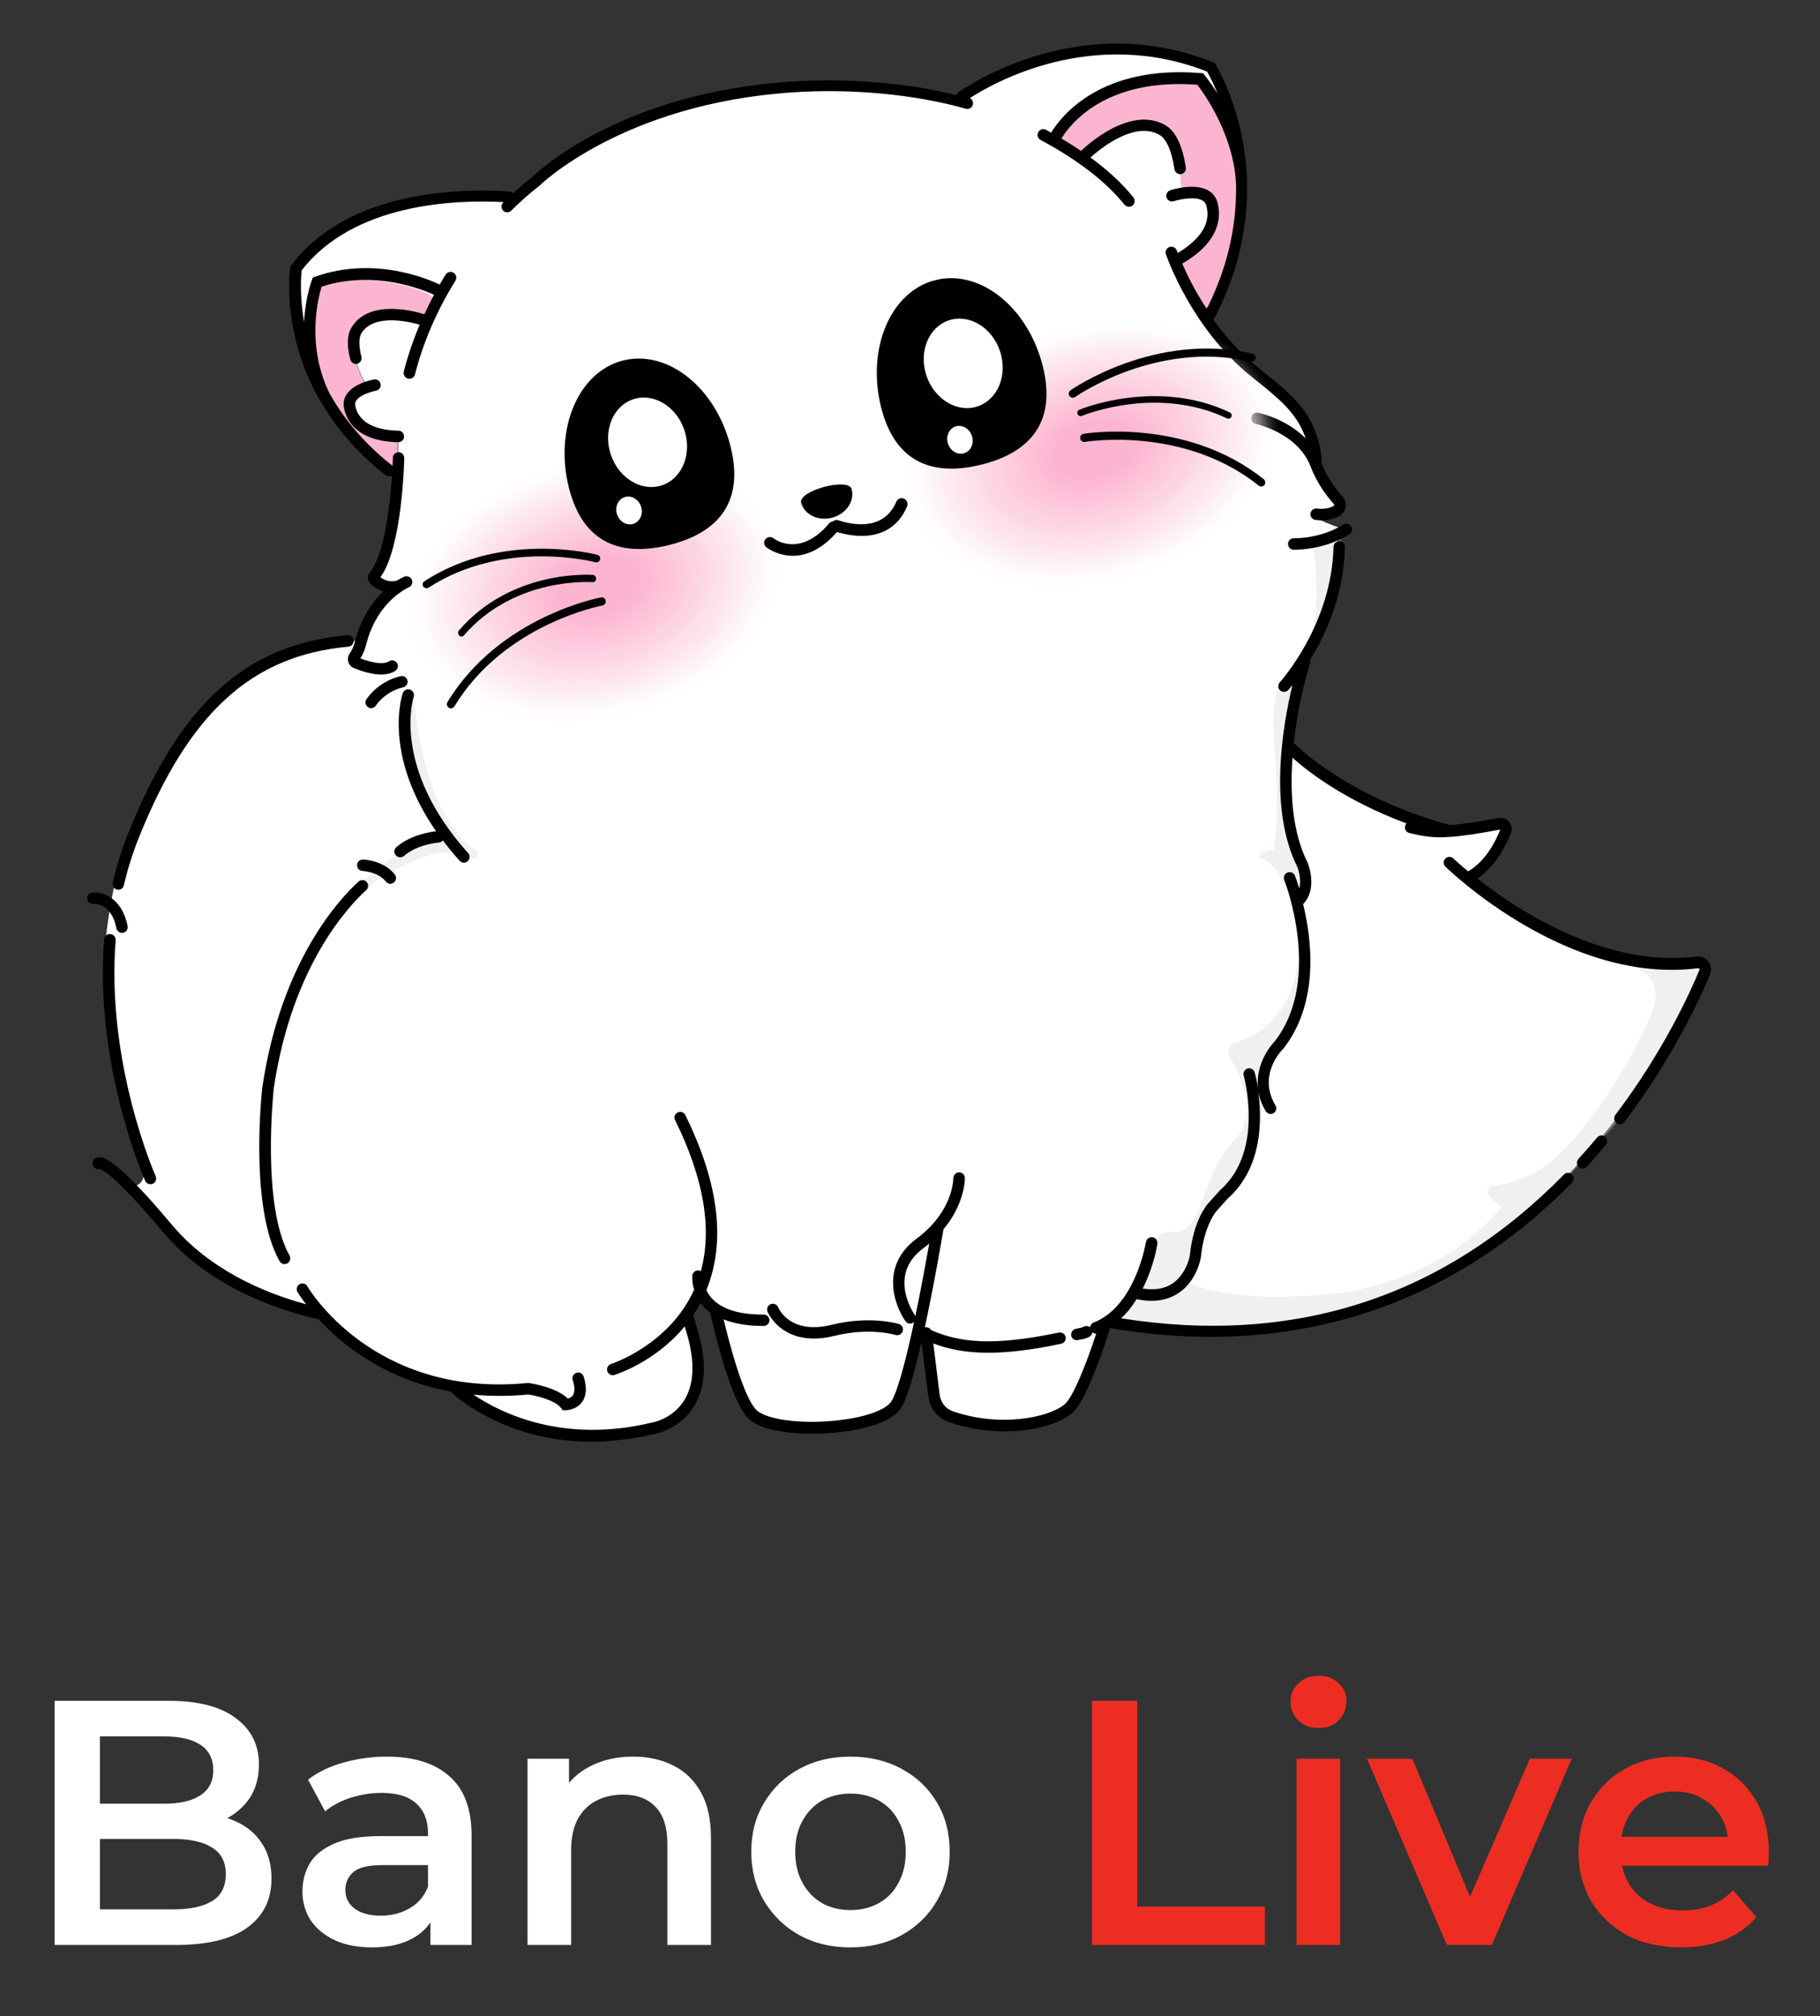 <svg width="167" height="185" viewBox="0 0 167 185" fill="none" xmlns="http://www.w3.org/2000/svg">
<rect x="0" y="0" width="167" height="185" fill="#333333" stroke="none"/>
<g clip-path="url(#clip0_1634_537)">
<path d="M5.008 178.451V156.051H15.504C18.192 156.051 20.24 156.585 21.648 157.651C23.056 158.697 23.76 160.105 23.76 161.875C23.76 163.07 23.483 164.094 22.928 164.947C22.373 165.779 21.627 166.43 20.688 166.899C19.771 167.347 18.768 167.571 17.68 167.571L18.256 166.419C19.515 166.419 20.645 166.654 21.648 167.123C22.651 167.571 23.44 168.233 24.016 169.107C24.613 169.982 24.912 171.07 24.912 172.371C24.912 174.291 24.176 175.785 22.704 176.851C21.232 177.918 19.045 178.451 16.144 178.451H5.008ZM9.168 175.187H15.888C17.445 175.187 18.64 174.931 19.472 174.419C20.304 173.907 20.72 173.086 20.72 171.955C20.72 170.846 20.304 170.035 19.472 169.523C18.64 168.99 17.445 168.723 15.888 168.723H8.848V165.491H15.056C16.507 165.491 17.616 165.235 18.384 164.723C19.173 164.211 19.568 163.443 19.568 162.419C19.568 161.374 19.173 160.595 18.384 160.083C17.616 159.571 16.507 159.315 15.056 159.315H9.168V175.187ZM39.496 178.451V174.995L39.272 174.259V168.211C39.272 167.038 38.92 166.131 38.216 165.491C37.512 164.83 36.445 164.499 35.016 164.499C34.056 164.499 33.106 164.649 32.168 164.947C31.25 165.246 30.472 165.662 29.832 166.195L28.264 163.283C29.181 162.579 30.269 162.057 31.528 161.715C32.808 161.353 34.13 161.171 35.496 161.171C37.97 161.171 39.88 161.769 41.224 162.963C42.589 164.137 43.272 165.961 43.272 168.435V178.451H39.496ZM34.12 178.675C32.84 178.675 31.72 178.462 30.76 178.035C29.8 177.587 29.053 176.979 28.52 176.211C28.008 175.422 27.752 174.537 27.752 173.555C27.752 172.595 27.976 171.731 28.424 170.963C28.893 170.195 29.65 169.587 30.696 169.139C31.741 168.691 33.128 168.467 34.856 168.467H39.816V171.123H35.144C33.778 171.123 32.861 171.347 32.392 171.795C31.922 172.222 31.688 172.755 31.688 173.395C31.688 174.121 31.976 174.697 32.552 175.123C33.128 175.55 33.928 175.763 34.952 175.763C35.933 175.763 36.808 175.539 37.576 175.091C38.365 174.643 38.93 173.982 39.272 173.107L39.944 175.507C39.56 176.51 38.866 177.289 37.864 177.843C36.882 178.398 35.634 178.675 34.12 178.675ZM58.101 161.171C59.467 161.171 60.683 161.438 61.749 161.971C62.837 162.505 63.691 163.326 64.309 164.435C64.928 165.523 65.237 166.931 65.237 168.659V178.451H61.237V169.171C61.237 167.657 60.875 166.526 60.149 165.779C59.445 165.033 58.453 164.659 57.173 164.659C56.235 164.659 55.403 164.851 54.677 165.235C53.952 165.619 53.387 166.195 52.981 166.963C52.597 167.71 52.405 168.659 52.405 169.811V178.451H48.405V161.363H52.213V165.971L51.541 164.563C52.139 163.475 53.003 162.643 54.133 162.067C55.285 161.47 56.608 161.171 58.101 161.171ZM78.023 178.675C76.273 178.675 74.716 178.302 73.351 177.555C71.985 176.787 70.908 175.742 70.119 174.419C69.329 173.097 68.935 171.593 68.935 169.907C68.935 168.201 69.329 166.697 70.119 165.395C70.908 164.073 71.985 163.038 73.351 162.291C74.716 161.545 76.273 161.171 78.023 161.171C79.793 161.171 81.361 161.545 82.727 162.291C84.113 163.038 85.191 164.062 85.959 165.363C86.748 166.665 87.143 168.179 87.143 169.907C87.143 171.593 86.748 173.097 85.959 174.419C85.191 175.742 84.113 176.787 82.727 177.555C81.361 178.302 79.793 178.675 78.023 178.675ZM78.023 175.251C79.004 175.251 79.879 175.038 80.647 174.611C81.415 174.185 82.012 173.566 82.439 172.755C82.887 171.945 83.111 170.995 83.111 169.907C83.111 168.798 82.887 167.849 82.439 167.059C82.012 166.249 81.415 165.63 80.647 165.203C79.879 164.777 79.015 164.563 78.055 164.563C77.073 164.563 76.199 164.777 75.431 165.203C74.684 165.63 74.087 166.249 73.639 167.059C73.191 167.849 72.967 168.798 72.967 169.907C72.967 170.995 73.191 171.945 73.639 172.755C74.087 173.566 74.684 174.185 75.431 174.611C76.199 175.038 77.063 175.251 78.023 175.251Z" fill="white"/>
<path d="M100.196 178.451V156.051H104.356V174.931H116.068V178.451H100.196ZM118.968 178.451V161.363H122.968V178.451H118.968ZM120.984 158.547C120.237 158.547 119.618 158.313 119.128 157.843C118.658 157.374 118.424 156.809 118.424 156.147C118.424 155.465 118.658 154.899 119.128 154.451C119.618 153.982 120.237 153.747 120.984 153.747C121.73 153.747 122.338 153.971 122.808 154.419C123.298 154.846 123.544 155.39 123.544 156.051C123.544 156.755 123.309 157.353 122.84 157.843C122.37 158.313 121.752 158.547 120.984 158.547ZM132.762 178.451L125.434 161.363H129.594L135.898 176.435H133.85L140.378 161.363H144.218L136.89 178.451H132.762ZM154.281 178.675C152.382 178.675 150.718 178.302 149.289 177.555C147.881 176.787 146.782 175.742 145.993 174.419C145.225 173.097 144.841 171.593 144.841 169.907C144.841 168.201 145.214 166.697 145.961 165.395C146.729 164.073 147.774 163.038 149.097 162.291C150.441 161.545 151.966 161.171 153.673 161.171C155.337 161.171 156.82 161.534 158.121 162.259C159.422 162.985 160.446 164.009 161.193 165.331C161.94 166.654 162.313 168.211 162.313 170.003C162.313 170.174 162.302 170.366 162.281 170.579C162.281 170.793 162.27 170.995 162.249 171.187H148.009V168.531H160.137L158.569 169.363C158.59 168.382 158.388 167.518 157.961 166.771C157.534 166.025 156.948 165.438 156.201 165.011C155.476 164.585 154.633 164.371 153.673 164.371C152.692 164.371 151.828 164.585 151.081 165.011C150.356 165.438 149.78 166.035 149.353 166.803C148.948 167.55 148.745 168.435 148.745 169.459V170.099C148.745 171.123 148.98 172.03 149.449 172.819C149.918 173.609 150.58 174.217 151.433 174.643C152.286 175.07 153.268 175.283 154.377 175.283C155.337 175.283 156.201 175.134 156.969 174.835C157.737 174.537 158.42 174.067 159.017 173.427L161.161 175.891C160.393 176.787 159.422 177.481 158.249 177.971C157.097 178.441 155.774 178.675 154.281 178.675Z" fill="#ED2D21"/>
<path d="M40.245 27.346L39.736 28.321C39.53 28.651 39.338 29.008 39.16 29.365C38.459 29.132 34.202 27.854 32.773 30.107C32.773 30.107 31.675 31.796 33.419 35.037C33.419 35.037 33.432 35.628 32.416 36.205C31.4 36.782 32.032 39.968 36.509 40.036L36.468 43.319V43.497C34.49 43.058 29.834 36.52 29.834 36.52C27.472 31.878 28.64 27.305 28.983 26.179C29.038 26 29.079 25.904 29.079 25.904C33.941 24.558 39.778 27.03 39.778 27.03L40.245 27.346Z" fill="#FCB5D1"/>
<path d="M113.884 18.227C113.884 18.254 113.884 18.282 113.884 18.309C113.884 18.323 113.884 18.337 113.884 18.351C113.843 18.694 113.555 21.221 112.827 23.995C112.662 24.613 112.483 25.245 112.264 25.863C112.264 25.877 112.264 25.877 112.264 25.877C111.934 26.866 111.536 27.813 111.082 28.678C111.082 28.678 109.434 26.948 108.363 25.135C108.02 24.462 107.786 23.954 107.786 23.954C111.371 21.976 111.261 20.136 111.179 18.694C111.096 17.252 108.432 17.444 108.432 17.444C108.432 17.444 108.501 13.53 106.262 11.731C104.023 9.932 99.189 14.464 99.189 14.464L98.708 14.162C97.981 13.64 97.294 13.2 96.676 12.884C96.731 12.72 98.42 7.762 106.619 7.226C106.633 7.226 106.633 7.226 106.646 7.226C107.69 7.157 108.844 7.157 110.121 7.267C110.217 7.391 111.646 9.135 112.731 11.745C112.731 11.758 112.744 11.786 112.744 11.799C113.197 12.884 113.568 14.107 113.774 15.425V15.439V15.453C113.898 16.345 113.953 17.265 113.884 18.227Z" fill="#FCB5D1"/>
<path d="M145.012 86.786C137.115 84.108 134.78 80.509 134.78 80.509C134.78 80.509 138.021 77.831 137.952 75.565C137.952 75.565 133.228 76.403 131.539 76.018C130.907 75.867 129.245 75.222 127.281 74.288C124.04 72.75 119.934 70.456 118.066 68.382L119.261 60.691C119.261 60.691 122.914 54.868 122.667 50.157C122.667 50.157 122.639 49.512 122.955 48.976C123.038 48.825 123.161 48.674 123.326 48.564C123.326 48.564 119.934 47.479 120.909 47.177C121.898 46.875 122.818 46.943 123.038 46.229L121.28 44.114L120.511 41.793C120.511 41.793 119.879 39.225 119.302 38.346C118.725 37.481 114.646 34.047 113.026 32.427C111.405 30.806 110.883 29.625 110.883 29.625L110.403 28.869C109.908 28.361 107.779 23.966 107.779 23.966C111.378 21.989 111.254 20.148 111.172 18.706C111.089 17.264 108.425 17.456 108.425 17.456C108.425 17.456 108.494 13.542 106.255 11.743C104.016 9.944 99.182 14.476 99.182 14.476L96.669 12.897C100.198 5.961 110.114 7.266 110.114 7.266C110.114 7.266 112.655 9.765 113.781 15.424C114.77 20.423 111.639 27.372 111.089 28.691C111.79 27.084 113.548 23.788 113.946 17.676C114.358 11.194 111.034 6.071 111.034 6.071C111.034 6.071 100.267 1.264 88.058 8.845L87.261 9.051C87.261 9.051 65.823 4.478 51.705 14.517L47.035 18.294C47.035 18.294 33.398 16.385 26.874 24.681C26.874 24.681 26.64 29.899 28.728 34.267C28.728 34.267 27.451 26.713 29.387 25.93C31.337 25.148 38.108 25.807 39.811 27.359L40.278 27.372L39.303 29.433C39.303 29.433 34.386 27.688 32.821 30.147C32.821 30.147 31.722 31.836 33.466 35.063C33.466 35.063 33.48 35.654 32.464 36.231C31.447 36.808 32.079 39.994 36.556 40.063L36.515 43.51L36.501 44.183C36.501 44.183 36.076 51.132 34.125 52.835C34.125 52.835 34.785 53.701 35.815 53.865C35.815 53.865 34.194 55.774 33.219 57.972L32.917 58.81C32.917 58.81 16.532 58.233 10.655 80.551C10.655 80.551 9.089 86.8 9.762 90.81C9.762 90.81 9.954 99.627 13.044 106.714C13.044 106.714 13.854 109.049 11.684 108.843C11.684 108.843 18.139 116.918 23.125 118.608C28.11 120.297 29.154 120.613 29.154 120.613C29.154 120.613 34.469 126.697 43.203 127.287C43.203 127.287 42.366 127.603 43.396 128.263C44.426 128.908 52.886 135.198 61.895 130.213C61.895 130.213 65.686 127.439 63.131 120.984C63.131 120.984 62.953 120.832 63.735 119.487C64.147 118.772 64.065 117.729 64.257 118.525L65.48 120.173L66.07 123.167L68.185 129.196C68.185 129.196 74.228 133.77 82.029 128.894L84.02 122.165L84.817 122.481C84.817 122.481 85.49 128.881 85.847 129.265C86.204 129.65 91.519 132.177 96.696 129.979C96.696 129.979 98.289 129.457 99.045 127.315C99.8 125.186 101.215 121.409 101.215 121.409C101.215 121.409 114.523 123.511 124.095 120.132C129.616 118.182 138.09 116.122 149.42 101.22C149.42 101.22 155.957 91.757 156.548 88.393C156.562 88.324 152.922 89.45 145.012 86.786Z" fill="white"/>
<g opacity="0.6">
<path opacity="0.6" d="M116.857 77.956C117.997 71.639 115.648 64.085 117.804 62.588C122.076 59.608 120.51 50.2 120.51 50.2C121.128 50.145 122.048 49.019 123.325 48.565C123.009 49.101 122.872 51.147 122.872 51.147C123.119 55.858 119.645 60.844 119.645 60.844L118.107 68.919C117.791 70.718 118.326 75.759 118.326 75.759C118.326 75.759 119.178 77.915 119.7 79.728C120.222 81.541 118.985 82.763 118.985 82.763C118.985 82.763 119.384 84.974 119.796 87.886C120.208 90.797 117.969 95.179 117.969 95.179C114.412 98.283 116.143 101.359 116.143 101.359C115.264 102.004 115.071 104.12 115.071 104.12C115.113 106.317 113.533 108.542 111.926 109.97C110.319 111.399 111.047 113.596 109.207 116.59C107.847 118.801 107.243 118.801 107.243 118.801L104.181 118.829C102.629 121.589 100.527 121.603 100.527 121.603C103.041 120.82 105.018 117.03 105.513 114.571C105.677 113.692 106.556 112.964 107.449 113.047C110.635 113.308 109.921 108.102 113.204 104.696C115.58 102.238 113.89 98.763 112.847 97.019C112.531 96.483 112.805 95.783 113.41 95.618C114.11 95.426 115.154 95.083 116.294 94.052C121.444 89.41 118.683 79.728 115.744 78.766C115.593 78.712 115.552 78.533 115.662 78.423C115.854 78.203 116.225 77.956 116.829 78.025L116.857 77.956Z" fill="#DBD2D2"/>
<path opacity="0.6" d="M41.995 78.383C40.319 77.545 35.458 79.674 31.434 83.19C31.434 83.19 32.052 81.185 37.586 77.655C38.342 77.175 39.921 77.037 40.828 76.488C40.828 76.488 37.147 73.659 37.119 64.69C37.119 64.69 36.556 62.74 37.916 63.303C37.916 63.303 38.479 74.84 43.794 78.122C43.808 78.136 44.206 79.482 41.995 78.383Z" fill="#DBD2D2"/>
<path opacity="0.6" d="M148.54 88.269C148.54 88.269 153.031 88.874 151.644 92.678C150.257 96.483 144.393 106.714 139.641 108.115C139.641 108.115 138.13 108.719 137.018 108.774C136.592 108.802 136.345 109.283 136.592 109.64C136.839 109.997 137.224 110.395 137.842 110.642C137.842 110.642 132.678 117.935 121.155 118.814C111.322 119.556 108.699 117.441 108.699 117.441C108.699 117.441 106.859 119.212 103.92 118.814C103.92 118.814 103.041 120.902 101.406 121.382C101.406 121.382 119.027 126.107 136.647 114.447L143.761 108.129L149.172 102.1C149.172 102.1 156.739 90.92 156.492 88.434C156.465 88.434 151.823 89.135 148.54 88.269Z" fill="#DBD2D2"/>
</g>
<path d="M34.481 64.743C35.442 63.37 36.939 63.068 36.967 63.068C37.255 63.013 37.447 62.738 37.392 62.464C37.337 62.175 37.077 61.983 36.788 62.038C36.706 62.051 34.852 62.395 33.629 64.153C33.465 64.386 33.52 64.716 33.767 64.881C33.863 64.949 33.959 64.977 34.069 64.977C34.22 64.977 34.385 64.894 34.481 64.743Z" fill="black"/>
<path d="M118.737 49.389C118.449 49.375 118.202 49.595 118.188 49.884C118.174 50.172 118.394 50.419 118.683 50.433C118.696 50.433 118.751 50.433 118.847 50.433C119.465 50.433 121.676 50.337 123.805 49.032C124.052 48.881 124.135 48.551 123.984 48.304C123.833 48.057 123.503 47.975 123.256 48.126C121.1 49.472 118.765 49.375 118.737 49.389Z" fill="black"/>
<path d="M33.603 81.665C33.823 81.473 33.836 81.144 33.644 80.924C33.452 80.704 33.122 80.69 32.903 80.883C31.268 82.366 25.802 88.079 24.072 99.753C24.017 100.206 22.863 110.754 25.651 115.712C25.747 115.877 25.926 115.987 26.104 115.987C26.187 115.987 26.283 115.959 26.365 115.918C26.613 115.781 26.709 115.451 26.571 115.204C23.948 110.534 25.116 99.987 25.116 99.891C26.777 88.587 32.037 83.094 33.603 81.665Z" fill="black"/>
<path d="M36.734 78.658C36.871 78.658 37.008 78.603 37.104 78.507C37.118 78.493 38.107 77.532 40.291 77.299C40.428 77.285 40.552 77.216 40.634 77.106C41.101 77.724 41.609 78.342 42.172 78.974C42.282 79.084 42.419 79.153 42.557 79.153C42.68 79.153 42.804 79.111 42.914 79.015C43.133 78.823 43.147 78.493 42.955 78.274C35.896 70.431 37.928 64.018 37.956 63.949C38.052 63.674 37.901 63.372 37.626 63.276C37.352 63.18 37.05 63.331 36.953 63.606C36.871 63.853 35.127 69.223 40.016 76.269C37.516 76.571 36.377 77.724 36.335 77.766C36.129 77.972 36.143 78.301 36.349 78.507C36.459 78.617 36.596 78.658 36.734 78.658Z" fill="black"/>
<path d="M35.403 80.882C35.513 81.019 35.664 81.088 35.815 81.088C35.925 81.088 36.035 81.047 36.131 80.978C36.364 80.8 36.406 80.47 36.227 80.237C35.211 78.932 33.37 78.863 33.302 78.863C33 78.863 32.766 79.083 32.766 79.371C32.752 79.66 32.986 79.907 33.274 79.907C33.288 79.921 34.703 79.976 35.403 80.882Z" fill="black"/>
<path d="M10.735 81.624C10.776 81.637 10.818 81.637 10.859 81.637C11.092 81.637 11.312 81.472 11.367 81.225C11.71 79.728 12.177 78.272 12.727 76.885C17.341 65.39 23.082 60.144 31.968 59.333C32.256 59.306 32.476 59.045 32.448 58.756C32.421 58.468 32.174 58.248 31.871 58.276C22.546 59.127 16.531 64.566 11.752 76.487C11.175 77.915 10.708 79.426 10.351 80.978C10.282 81.28 10.46 81.555 10.735 81.624Z" fill="black"/>
<path d="M10.118 85.701C9.83 85.674 9.583 85.894 9.555 86.182C8.649 97.774 13.264 108.239 13.319 108.335C13.401 108.527 13.593 108.651 13.799 108.651C13.868 108.651 13.95 108.637 14.019 108.61C14.28 108.486 14.403 108.184 14.28 107.909C14.239 107.813 9.72 97.582 10.613 86.265C10.627 85.976 10.407 85.715 10.118 85.701Z" fill="black"/>
<path d="M146.552 104.367C145.989 105.04 145.412 105.7 144.835 106.331C144.643 106.551 144.657 106.881 144.863 107.073C144.959 107.169 145.096 107.21 145.22 107.21C145.357 107.21 145.508 107.155 145.604 107.045C146.195 106.4 146.772 105.727 147.349 105.04C147.541 104.821 147.5 104.491 147.28 104.299C147.074 104.106 146.744 104.148 146.552 104.367Z" fill="black"/>
<path d="M156.751 88.215C156.49 87.885 156.091 87.707 155.666 87.762C147.343 88.819 139.309 83.559 135.56 80.606C137.249 79.48 138.196 77.544 138.65 76.418C138.787 76.074 138.718 75.703 138.485 75.415C138.251 75.126 137.881 74.989 137.523 75.058C135.436 75.429 134.076 75.621 133.046 75.703C123.611 73.121 118.914 68.356 118.873 68.301C118.832 68.246 118.777 68.218 118.708 68.191C119.148 64.167 120.178 60.939 120.205 60.884C120.246 60.775 120.233 60.665 120.205 60.569C121.634 58.247 123.309 54.608 123.405 50.199C123.405 49.911 123.185 49.664 122.897 49.664C122.609 49.65 122.361 49.883 122.361 50.172C122.197 57.341 117.472 62.56 117.431 62.601C117.239 62.821 117.252 63.151 117.458 63.343C117.555 63.439 117.692 63.48 117.816 63.48C117.953 63.48 118.104 63.425 118.2 63.315C118.228 63.288 118.365 63.137 118.585 62.876C117.678 66.666 116.387 74.261 119.052 79.563C119.107 79.7 119.45 80.675 119.216 81.513C119.01 80.84 118.846 80.414 118.818 80.346C118.708 80.071 118.406 79.947 118.131 80.057C117.857 80.167 117.733 80.469 117.843 80.744C117.884 80.84 121.373 89.808 117.005 95.494C116.744 95.769 115.069 97.609 115.467 100.068C115.33 99.106 115.151 98.474 115.124 98.392C115.041 98.117 114.753 97.953 114.478 98.035C114.204 98.117 114.039 98.406 114.121 98.68C114.135 98.749 116.058 105.602 111.951 109.201L110.839 110.437C110.784 110.492 109.493 111.961 109.177 115.189C109.177 115.202 108.902 116.85 107.611 117.743C106.884 118.238 105.963 118.402 104.851 118.224C105.867 116.219 106.183 114.268 106.197 114.117C106.238 113.829 106.046 113.568 105.757 113.513C105.469 113.472 105.208 113.664 105.153 113.953C105.139 114.008 104.205 119.831 100.36 121.342C100.168 121.41 100.058 121.589 100.03 121.767C99.879 121.657 99.687 121.63 99.508 121.699C99.234 121.822 99.193 121.822 99.138 121.836C99.055 121.85 98.932 121.863 98.671 121.932C98.396 122.014 98.231 122.303 98.3 122.578C98.369 122.811 98.575 122.962 98.808 122.962C98.849 122.962 98.904 122.962 98.945 122.948C99.138 122.893 99.22 122.88 99.275 122.88C99.454 122.852 99.563 122.825 99.921 122.674C100.099 122.591 100.209 122.426 100.236 122.248C100.333 122.317 100.429 122.358 100.552 122.358C100.566 122.358 100.58 122.358 100.593 122.344C99.756 124.899 98.478 128.236 97.654 128.881C96.13 130.09 91.722 130.969 87.437 129.486C86.791 129.266 86.324 128.689 86.228 128.016L85.637 123.264C87.025 123.786 88.618 124.116 90.678 124.116C92.477 124.116 94.647 123.869 97.366 123.292C97.654 123.237 97.833 122.948 97.778 122.674C97.723 122.385 97.435 122.207 97.16 122.262C91.09 123.539 88.013 123.168 85.445 122.042C85.335 121.863 85.143 121.754 84.923 121.781H84.909C84.896 121.767 84.882 121.767 84.868 121.754C85.72 117.812 86.42 113.678 86.571 112.785C88.535 110.45 88.535 108.198 88.535 108.088C88.535 107.8 88.302 107.566 88.013 107.566C88.013 107.566 88.013 107.566 88 107.566C87.711 107.566 87.478 107.814 87.478 108.102C87.478 108.129 87.478 110.093 85.72 112.153C85.679 112.181 85.651 112.222 85.624 112.263C85.212 112.73 84.704 113.211 84.085 113.664C80.803 116.095 81.998 119.666 83.083 121.218C83.179 121.369 83.344 121.438 83.509 121.438C83.619 121.438 83.715 121.41 83.811 121.342C83.838 121.328 83.852 121.287 83.879 121.273C83.165 124.596 82.382 127.673 81.778 128.593C81.284 129.335 79.526 129.994 77.177 130.282C73.84 130.708 70.434 130.31 69.432 129.39C68.937 128.936 67.907 127.261 66.397 121.053C67.385 121.451 68.58 121.657 70.022 121.657C70.036 121.657 70.063 121.657 70.077 121.657C70.365 121.657 70.599 121.424 70.599 121.135C70.599 120.847 70.365 120.614 70.077 120.614C70.063 120.614 70.036 120.614 70.022 120.614C67.811 120.614 66.232 120.119 65.339 119.144C65.092 118.883 64.927 118.608 64.817 118.361C66.616 113.966 65.971 108.569 62.881 102.306C62.757 102.045 62.441 101.935 62.18 102.073C61.919 102.196 61.809 102.512 61.947 102.773C64.584 108.116 65.366 112.771 64.309 116.631C64.24 116.59 64.172 116.576 64.103 116.562C63.815 116.535 63.554 116.741 63.526 117.029C63.526 117.07 63.471 117.62 63.691 118.334C61.397 123.415 56.124 125.132 56.069 125.146C55.794 125.228 55.643 125.53 55.725 125.805C55.794 126.025 56 126.176 56.233 126.176C56.288 126.176 56.343 126.162 56.385 126.148C56.577 126.093 60.134 124.954 62.826 121.699L63.087 122.578C63.773 125.036 63.677 127.014 62.798 128.456C61.782 130.118 60.01 130.488 59.969 130.488C51.729 132.507 46.002 129.678 43.447 127.961C45.013 128.112 46.689 128.112 48.501 127.948C49.202 128.057 50.919 128.456 51.482 129.184L51.633 129.39H51.894C52.004 129.39 52.855 129.362 53.391 128.662C53.816 128.099 53.871 127.302 53.555 126.299C53.473 126.025 53.171 125.86 52.896 125.956C52.621 126.039 52.457 126.341 52.553 126.615C52.759 127.275 52.759 127.769 52.553 128.044C52.429 128.209 52.251 128.291 52.1 128.318C51.042 127.288 48.845 126.945 48.584 126.904L48.515 126.89H48.447C34.232 128.291 28.258 118.128 28.203 118.018C28.066 117.771 27.736 117.675 27.489 117.826C27.242 117.963 27.145 118.293 27.297 118.54C27.31 118.567 27.571 118.993 28.079 119.666C24.151 118.595 19.221 116.48 15.76 112.359C10.555 106.152 9.47 106.179 9.099 106.179C8.893 106.179 8.701 106.262 8.591 106.413C8.413 106.646 8.454 106.976 8.687 107.154C8.825 107.264 9.003 107.292 9.154 107.25C9.429 107.347 10.747 108.02 14.964 113.046C18.988 117.839 24.866 120.023 29.082 121.012C29.123 121.026 29.164 121.026 29.206 121.026H29.219C31.334 123.333 35.276 126.547 41.332 127.673C42.156 128.442 46.661 132.274 54.256 132.274C56.055 132.274 58.033 132.054 60.189 131.532C60.285 131.518 62.414 131.093 63.677 129.033C64.735 127.33 64.872 125.077 64.089 122.303L63.608 120.669C63.842 120.311 64.076 119.941 64.281 119.542C64.364 119.652 64.446 119.762 64.542 119.872C64.735 120.078 64.941 120.257 65.174 120.435C65.174 120.476 65.174 120.531 65.188 120.572C66.465 125.997 67.66 129.252 68.731 130.214C69.761 131.148 72.096 131.546 74.513 131.546C75.461 131.546 76.422 131.491 77.315 131.367C78.922 131.161 81.737 130.612 82.657 129.211C83.248 128.318 83.921 125.874 84.552 123.141L85.184 128.167C85.335 129.252 86.077 130.145 87.093 130.488C88.782 131.065 90.527 131.326 92.161 131.326C94.784 131.326 97.091 130.681 98.3 129.719C99.687 128.634 101.404 123.305 101.857 121.85C104.988 122.385 108.065 122.66 111.059 122.66C123.749 122.66 135.093 117.853 144.253 108.5C144.459 108.294 144.459 107.965 144.239 107.759C144.033 107.553 143.704 107.553 143.498 107.772C132.456 119.034 118.791 123.47 102.873 120.957C103.436 120.435 103.903 119.831 104.288 119.199C104.769 119.295 105.222 119.35 105.661 119.35C106.623 119.35 107.46 119.103 108.188 118.608C109.85 117.469 110.18 115.436 110.193 115.326C110.482 112.456 111.58 111.165 111.594 111.151L112.638 109.983C115.92 107.086 115.797 102.526 115.44 100.081C115.536 100.672 115.756 101.304 116.14 101.949C116.236 102.114 116.415 102.21 116.593 102.21C116.689 102.21 116.772 102.183 116.854 102.141C117.101 101.99 117.184 101.674 117.033 101.427C115.357 98.598 117.637 96.332 117.733 96.236L117.788 96.181C121.07 91.937 120.37 86.224 119.573 82.955C120.933 81.554 120.04 79.288 119.999 79.192L119.986 79.151C118.571 76.349 118.365 72.764 118.598 69.523C119.793 70.608 123.227 73.382 129.063 75.552C128.995 75.621 128.954 75.703 128.926 75.799C128.857 76.088 129.036 76.363 129.324 76.431C130.615 76.733 131.481 76.898 132.991 76.788C132.991 76.788 132.991 76.788 133.005 76.788C134.09 76.72 135.505 76.514 137.661 76.115C137.235 77.2 136.301 79.041 134.708 79.947C133.87 79.247 133.39 78.793 133.362 78.766C133.156 78.56 132.827 78.574 132.621 78.78C132.415 78.986 132.428 79.315 132.634 79.521C133.087 79.961 143.923 90.358 155.817 88.833C155.872 88.833 155.913 88.847 155.927 88.874C155.954 88.902 155.954 88.943 155.94 88.984C155.089 91.044 152.631 96.483 148.222 102.292C148.044 102.526 148.098 102.856 148.318 103.034C148.414 103.103 148.524 103.144 148.634 103.144C148.799 103.144 148.95 103.075 149.06 102.938C153.537 97.032 156.037 91.498 156.916 89.396C157.067 88.97 157.012 88.545 156.751 88.215ZM83.934 120.641C83.825 120.49 81.435 116.96 84.704 114.543C84.896 114.392 85.088 114.241 85.267 114.104C84.937 115.944 84.484 118.402 83.989 120.765C83.962 120.723 83.948 120.682 83.934 120.641Z" fill="black"/>
<path d="M10.68 85.167C10.735 85.414 10.955 85.593 11.188 85.593C11.216 85.593 11.257 85.593 11.298 85.579C11.587 85.524 11.765 85.25 11.71 84.961C11.188 82.338 9.362 81.802 8.483 81.885C8.195 81.912 7.975 82.159 8.002 82.462C8.03 82.75 8.277 82.97 8.579 82.942C8.634 82.915 10.213 82.805 10.68 85.167Z" fill="black"/>
<path d="M29.373 36.769C29.4 36.824 29.428 36.865 29.469 36.906C30.787 39.158 32.669 41.466 35.374 43.594C35.471 43.677 35.58 43.704 35.704 43.704C35.8 43.704 35.883 43.677 35.965 43.636C35.786 46.479 35.237 50.983 33.946 52.48C33.672 52.81 33.699 53.304 34.015 53.593C34.221 53.785 34.633 54.087 35.168 54.266C34.234 55.172 33.177 56.587 32.6 58.729L32.587 58.771C32.587 58.771 32.463 59.444 32.106 59.924C31.941 60.144 31.886 60.432 31.955 60.707C32.023 60.982 32.216 61.188 32.477 61.298C33.218 61.6 34.152 61.888 34.976 61.888C35.457 61.888 35.91 61.792 36.281 61.545C36.514 61.38 36.583 61.05 36.418 60.817C36.253 60.584 35.924 60.515 35.69 60.68C35.265 60.968 34.262 60.872 33.067 60.405C33.452 59.814 33.603 59.141 33.63 59.004C34.386 56.202 36.02 54.801 36.913 54.225C36.926 54.211 36.954 54.197 36.968 54.183C37.27 53.991 37.489 53.895 37.517 53.881C37.778 53.771 37.915 53.456 37.792 53.195C37.682 52.934 37.366 52.796 37.105 52.906C37.064 52.92 36.816 53.03 36.432 53.263C35.786 53.469 35.237 53.208 34.907 52.961C36.899 50.242 37.091 42.372 37.091 42.029C37.091 41.74 36.871 41.493 36.583 41.493C36.295 41.493 36.047 41.713 36.047 42.001C36.047 42.221 36.034 42.468 36.02 42.743C33.314 40.614 31.474 38.307 30.224 36.068C28.082 31.673 29.194 27.333 29.51 26.303C34.317 24.724 38.835 26.592 39.824 27.045C39.508 27.636 39.206 28.24 38.931 28.844C38.918 28.83 38.904 28.83 38.877 28.817C38.67 28.748 33.932 27.21 32.243 30.067C31.845 30.726 31.817 31.715 32.147 32.992C32.202 33.225 32.422 33.39 32.655 33.39C32.696 33.39 32.738 33.39 32.779 33.376C33.053 33.308 33.232 33.019 33.163 32.731C32.916 31.77 32.916 31.014 33.15 30.602C34.344 28.583 38.08 29.668 38.506 29.792C37.915 31.206 37.421 32.635 37.05 34.091C36.981 34.365 37.146 34.654 37.434 34.736C37.476 34.75 37.517 34.75 37.572 34.75C37.805 34.75 38.025 34.585 38.08 34.352C38.835 31.385 40.085 28.501 41.788 25.754C41.939 25.507 41.87 25.177 41.623 25.026C41.376 24.875 41.047 24.944 40.895 25.191C40.703 25.493 40.525 25.795 40.346 26.111C39.357 25.63 34.358 23.46 28.933 25.383L28.7 25.466L28.617 25.699C28.576 25.823 28.013 27.333 27.903 29.545C27.477 27.086 27.629 25.287 27.684 24.806C32.477 18.599 41.898 18.31 46.21 18.544C46.197 18.557 46.183 18.571 46.169 18.585C45.963 18.791 45.963 19.12 46.169 19.326C46.265 19.436 46.403 19.478 46.54 19.478C46.677 19.478 46.801 19.423 46.911 19.326C48.367 17.884 49.397 17.129 49.41 17.115L49.479 17.06C49.548 16.992 57.129 9.534 72.689 8.477C78.128 8.106 83.937 8.655 88.62 9.974C88.895 10.056 89.183 9.891 89.266 9.617C89.334 9.369 89.211 9.108 88.991 8.999C91.188 7.584 100.253 2.434 110.759 6.568C110.924 6.842 111.295 7.543 111.72 8.586C111.089 7.57 110.58 6.966 110.525 6.883L110.388 6.719L110.168 6.705C101.035 5.963 97.41 10.605 96.448 12.171C96.297 12.089 96.132 11.992 95.981 11.91C95.721 11.773 95.405 11.869 95.267 12.13C95.13 12.391 95.226 12.707 95.487 12.844C98.893 14.671 101.475 16.662 103.178 18.777C103.288 18.901 103.439 18.969 103.59 18.969C103.7 18.969 103.823 18.928 103.92 18.86C104.139 18.681 104.18 18.351 104.002 18.118C102.986 16.841 101.653 15.618 100.06 14.451C100.871 13.723 104.071 11.045 106.392 12.377C107.037 12.748 107.518 13.86 107.765 15.522C107.806 15.783 108.026 15.975 108.287 15.975C108.314 15.975 108.342 15.975 108.369 15.975C108.658 15.934 108.85 15.659 108.809 15.385C108.507 13.352 107.875 12.034 106.927 11.484C103.727 9.644 99.703 13.352 99.195 13.847C98.632 13.462 98.028 13.078 97.396 12.707C98.234 11.333 101.516 7.144 109.866 7.776C110.512 8.628 113.327 12.542 113.423 17.157C113.423 17.253 113.423 17.349 113.423 17.459C113.423 17.733 113.41 18.008 113.396 18.283C113.396 18.324 113.396 18.365 113.396 18.406C113.272 21.277 112.585 24.504 110.937 27.924L110.718 28.336C109.646 26.688 108.905 25.177 108.479 24.188C112.064 22.101 112.05 19.78 111.707 18.557C111.569 18.063 111.253 17.678 110.814 17.445C109.578 16.786 107.6 17.376 107.38 17.459C107.106 17.541 106.955 17.843 107.037 18.118C107.119 18.393 107.422 18.544 107.696 18.461C108.177 18.31 109.592 17.994 110.306 18.379C110.512 18.489 110.622 18.64 110.69 18.86C111.226 20.782 109.674 22.252 108.067 23.213C108.012 23.076 107.985 23.007 107.985 22.994C107.889 22.719 107.586 22.568 107.312 22.664C107.037 22.76 106.886 23.048 106.982 23.323C107.078 23.598 109.317 30.08 114.7 34.448C114.92 34.626 115.14 34.791 115.346 34.969C117.145 36.412 118.834 37.758 119.645 39.79C119.7 39.941 119.754 40.092 119.809 40.23C118.024 38.417 115.579 37.895 115.442 37.867C115.154 37.812 114.879 37.991 114.824 38.279C114.769 38.568 114.948 38.843 115.236 38.898C115.277 38.911 119.082 39.721 120.263 42.812C120.881 44.446 121.869 45.668 122.391 46.245C122.419 46.286 122.419 46.314 122.419 46.341C122.419 46.369 122.405 46.396 122.364 46.424C121.952 46.657 121.43 46.726 120.839 46.657C120.551 46.616 120.29 46.822 120.249 47.11C120.208 47.399 120.414 47.66 120.702 47.701C120.894 47.728 121.073 47.742 121.251 47.742C121.842 47.742 122.405 47.605 122.872 47.358C123.188 47.179 123.408 46.877 123.463 46.52C123.518 46.163 123.421 45.806 123.174 45.545C122.707 45.037 121.842 43.965 121.279 42.537C121.293 41.603 121.073 40.559 120.62 39.419C119.713 37.139 117.818 35.629 115.991 34.173C115.772 33.994 115.566 33.83 115.346 33.651C113.739 32.346 112.407 30.822 111.349 29.339L111.83 28.405C113.616 24.71 114.302 21.222 114.412 18.159C114.44 17.706 114.44 17.253 114.426 16.799C114.426 16.772 114.426 16.744 114.426 16.731C114.426 16.717 114.426 16.703 114.426 16.69C114.247 10.276 111.583 5.991 111.542 5.922L111.446 5.785L111.295 5.716C99.319 0.895 89.073 7.68 87.947 8.463C87.851 8.532 87.796 8.628 87.755 8.724C83.168 7.584 77.716 7.144 72.579 7.488C56.964 8.518 49.342 15.728 48.737 16.332C48.586 16.442 47.982 16.909 47.089 17.733C47.007 17.637 46.883 17.569 46.732 17.569C42.475 17.28 31.996 17.363 26.736 24.326L26.654 24.436L26.626 24.559C26.612 24.642 25.775 30.314 29.235 36.535C29.29 36.604 29.332 36.686 29.373 36.769Z" fill="black"/>
<path d="M71.408 119.956C71.298 119.681 70.996 119.557 70.721 119.653C70.447 119.763 70.323 120.065 70.419 120.34C70.433 120.368 71.435 122.812 74.677 122.812C75.24 122.812 75.871 122.744 76.572 122.565C79.785 121.768 82.134 122.469 82.175 122.483C82.45 122.565 82.752 122.414 82.834 122.139C82.917 121.865 82.766 121.562 82.491 121.48C82.381 121.453 79.854 120.683 76.325 121.549C72.493 122.496 71.449 120.052 71.408 119.956Z" fill="black"/>
<path d="M34.495 35.848C34.784 35.793 34.976 35.532 34.921 35.244C34.866 34.955 34.605 34.763 34.317 34.818C34.138 34.845 32.49 35.161 31.817 36.164C31.556 36.548 31.474 37.002 31.57 37.469C31.803 38.595 32.779 40.504 36.542 40.572H36.555C36.844 40.572 37.077 40.339 37.077 40.051C37.077 39.762 36.858 39.515 36.555 39.515C34.962 39.487 32.985 39.062 32.6 37.235C32.559 37.057 32.586 36.892 32.696 36.741C33.04 36.219 34.138 35.917 34.495 35.848Z" fill="black"/>
<path d="M55.515 58.48C60.365 57.236 63.784 54.233 63.153 51.771C62.522 49.31 58.079 48.322 53.23 49.566C48.38 50.809 44.961 53.813 45.592 56.274C46.223 58.736 50.666 59.723 55.515 58.48Z" fill="#FCB5D1"/>
<path opacity="0.02" d="M57.194 65.972C66.72 63.874 73.278 56.889 71.842 50.37C70.407 43.851 61.52 40.268 51.994 42.366C42.468 44.464 35.91 51.45 37.346 57.968C38.782 64.487 47.668 68.07 57.194 65.972Z" fill="#FFFEFE"/>
<path opacity="0.039" d="M57.155 65.78C66.532 63.712 72.985 56.829 71.568 50.408C70.152 43.986 61.402 40.457 52.025 42.525C42.648 44.594 36.195 51.476 37.612 57.898C39.028 64.32 47.778 67.849 57.155 65.78Z" fill="#FFFCFD"/>
<path opacity="0.059" d="M57.139 65.595C66.368 63.556 72.718 56.782 71.322 50.464C69.927 44.146 61.314 40.676 52.085 42.715C42.856 44.754 36.506 51.528 37.902 57.846C39.297 64.164 47.91 67.633 57.139 65.595Z" fill="#FFFBFC"/>
<path opacity="0.078" d="M57.094 65.39C66.173 63.382 72.42 56.716 71.045 50.502C69.671 44.289 61.196 40.88 52.116 42.888C43.036 44.897 36.79 51.563 38.165 57.776C39.539 63.99 48.014 67.399 57.094 65.39Z" fill="#FFF9FB"/>
<path opacity="0.098" d="M57.056 65.188C65.987 63.209 72.129 56.653 70.776 50.543C69.422 44.434 61.085 41.085 52.155 43.064C43.224 45.042 37.082 51.599 38.435 57.709C39.789 63.818 48.126 67.166 57.056 65.188Z" fill="#FFF8FA"/>
<path opacity="0.118" d="M57.038 65.016C65.82 63.067 71.859 56.613 70.525 50.6C69.191 44.587 60.989 41.292 52.207 43.24C43.424 45.189 37.386 51.643 38.72 57.656C40.054 63.669 48.255 66.964 57.038 65.016Z" fill="#FFF6FA"/>
<path opacity="0.137" d="M56.998 64.814C65.639 62.894 71.579 56.548 70.266 50.639C68.954 44.73 60.884 41.496 52.243 43.416C43.602 45.336 37.662 51.683 38.975 57.592C40.288 63.5 48.357 66.734 56.998 64.814Z" fill="#FFF5F9"/>
<path opacity="0.157" d="M56.974 64.607C65.466 62.716 71.302 56.478 70.01 50.674C68.718 44.869 60.786 41.696 52.294 43.587C43.802 45.477 37.965 51.715 39.258 57.52C40.55 63.325 48.481 66.497 56.974 64.607Z" fill="#FFF3F8"/>
<path opacity="0.176" d="M56.935 64.42C65.278 62.56 71.011 56.431 69.741 50.731C68.47 45.03 60.676 41.917 52.333 43.777C43.99 45.638 38.257 51.767 39.528 57.467C40.798 63.167 48.592 66.28 56.935 64.42Z" fill="#FEF2F7"/>
<path opacity="0.196" d="M56.912 64.221C65.107 62.39 70.737 56.369 69.487 50.773C68.237 45.176 60.58 42.123 52.385 43.953C44.19 45.784 38.56 51.805 39.81 57.401C41.06 62.998 48.717 66.051 56.912 64.221Z" fill="#FEF0F6"/>
<path opacity="0.216" d="M56.877 64.031C64.924 62.23 70.448 56.311 69.218 50.812C67.987 45.312 60.467 42.313 52.42 44.114C44.374 45.914 38.849 51.833 40.08 57.333C41.311 62.832 48.831 65.831 56.877 64.031Z" fill="#FEEFF5"/>
<path opacity="0.235" d="M56.839 63.846C64.736 62.075 70.158 56.267 68.948 50.871C67.739 45.475 60.357 42.536 52.459 44.306C44.562 46.076 39.141 51.885 40.35 57.281C41.559 62.676 48.941 65.615 56.839 63.846Z" fill="#FEEEF4"/>
<path opacity="0.255" d="M56.809 63.642C64.558 61.902 69.876 56.202 68.688 50.91C67.499 45.618 60.255 42.739 52.506 44.479C44.758 46.219 39.44 51.919 40.628 57.211C41.816 62.503 49.061 65.382 56.809 63.642Z" fill="#FEECF3"/>
<path opacity="0.275" d="M56.778 63.437C64.377 61.726 69.592 56.134 68.424 50.947C67.256 45.759 60.149 42.941 52.55 44.652C44.95 46.362 39.736 51.954 40.903 57.142C42.071 62.329 49.178 65.147 56.778 63.437Z" fill="#FEEBF2"/>
<path opacity="0.294" d="M56.754 63.261C64.205 61.58 69.314 56.091 68.166 51C67.018 45.91 60.047 43.145 52.596 44.825C45.146 46.506 40.036 51.995 41.184 57.086C42.332 62.176 49.303 64.941 56.754 63.261Z" fill="#FEE9F1"/>
<path opacity="0.314" d="M56.72 63.058C64.029 61.406 69.041 56.024 67.914 51.037C66.786 46.051 59.947 43.348 52.638 45C45.328 46.653 40.316 52.035 41.443 57.021C42.571 62.008 49.41 64.711 56.72 63.058Z" fill="#FEE8F1"/>
<path opacity="0.333" d="M56.693 62.872C63.854 61.25 68.763 55.977 67.657 51.095C66.551 46.212 59.849 43.569 52.688 45.191C45.528 46.813 40.619 52.086 41.725 56.968C42.831 61.851 49.532 64.494 56.693 62.872Z" fill="#FEE6F0"/>
<path opacity="0.353" d="M56.653 62.672C63.665 61.08 68.47 55.915 67.385 51.137C66.3 46.358 59.736 43.775 52.724 45.367C45.712 46.959 40.907 52.124 41.992 56.902C43.076 61.681 49.64 64.264 56.653 62.672Z" fill="#FEE5EF"/>
<path opacity="0.372" d="M56.618 62.486C63.481 60.925 68.182 55.863 67.116 51.181C66.051 46.499 59.623 43.97 52.76 45.532C45.896 47.094 41.196 52.156 42.261 56.837C43.327 61.519 49.754 64.049 56.618 62.486Z" fill="#FEE3EE"/>
<path opacity="0.392" d="M56.596 62.288C63.311 60.755 67.907 55.802 66.862 51.225C65.818 46.648 59.528 44.179 52.813 45.712C46.099 47.244 41.503 52.197 42.548 56.774C43.592 61.352 49.882 63.82 56.596 62.288Z" fill="#FEE2ED"/>
<path opacity="0.412" d="M56.555 62.091C63.121 60.589 67.614 55.745 66.59 51.272C65.567 46.798 59.415 44.39 52.849 45.892C46.283 47.394 41.791 52.238 42.814 56.711C43.837 61.184 49.989 63.593 56.555 62.091Z" fill="#FEE1EC"/>
<path opacity="0.431" d="M56.53 61.888C62.947 60.416 67.337 55.68 66.335 51.311C65.332 46.941 59.318 44.593 52.901 46.065C46.483 47.537 42.094 52.273 43.096 56.642C44.099 61.011 50.113 63.36 56.53 61.888Z" fill="#FEDFEB"/>
<path opacity="0.451" d="M56.492 61.699C62.76 60.257 67.046 55.63 66.065 51.365C65.084 47.1 59.207 44.812 52.939 46.254C46.671 47.696 42.385 52.323 43.367 56.588C44.348 60.853 50.224 63.141 56.492 61.699Z" fill="#FEDEEA"/>
<path opacity="0.471" d="M56.475 61.507C62.594 60.094 66.775 55.57 65.813 51.401C64.851 47.233 59.11 44.999 52.991 46.411C46.871 47.824 42.69 52.348 43.652 56.516C44.614 60.685 50.355 62.919 56.475 61.507Z" fill="#FEDCE9"/>
<path opacity="0.49" d="M56.43 61.307C62.408 59.923 66.491 55.507 65.55 51.443C64.61 47.378 59.001 45.206 53.023 46.589C47.045 47.973 42.962 52.389 43.903 56.454C44.843 60.518 50.452 62.691 56.43 61.307Z" fill="#FEDBE8"/>
<path opacity="0.51" d="M56.397 61.124C62.227 59.77 66.207 55.462 65.287 51.502C64.368 47.542 58.897 45.428 53.067 46.782C47.237 48.136 43.257 52.444 44.177 56.404C45.096 60.364 50.568 62.477 56.397 61.124Z" fill="#FDD9E8"/>
<path opacity="0.529" d="M56.372 60.915C62.053 59.591 65.929 55.392 65.031 51.536C64.132 47.68 58.798 45.627 53.118 46.951C47.437 48.275 43.561 52.475 44.459 56.331C45.358 60.187 50.692 62.239 56.372 60.915Z" fill="#FDD8E7"/>
<path opacity="0.549" d="M56.328 60.729C61.86 59.436 65.632 55.339 64.753 51.58C63.874 47.821 58.677 45.822 53.145 47.116C47.613 48.409 43.842 52.505 44.721 56.265C45.6 60.024 50.797 62.023 56.328 60.729Z" fill="#FDD6E6"/>
<path opacity="0.569" d="M56.312 60.535C61.695 59.27 65.362 55.283 64.504 51.628C63.646 47.972 58.587 46.034 53.204 47.298C47.821 48.562 44.153 52.55 45.011 56.205C45.869 59.86 50.929 61.799 56.312 60.535Z" fill="#FDD5E5"/>
<path opacity="0.588" d="M56.27 60.337C61.504 59.104 65.069 55.225 64.232 51.674C63.395 48.123 58.473 46.245 53.239 47.478C48.005 48.712 44.44 52.591 45.277 56.142C46.114 59.693 51.036 61.571 56.27 60.337Z" fill="#FDD3E4"/>
<path opacity="0.608" d="M56.244 60.134C61.33 58.931 64.791 55.161 63.975 51.714C63.159 48.267 58.376 46.448 53.29 47.652C48.205 48.855 44.743 52.625 45.559 56.072C46.375 59.519 51.159 61.338 56.244 60.134Z" fill="#FDD2E3"/>
<path opacity="0.627" d="M56.215 59.947C61.152 58.774 64.51 55.112 63.715 51.769C62.92 48.426 58.274 46.668 53.337 47.842C48.401 49.015 45.043 52.677 45.837 56.02C46.632 59.363 51.279 61.121 56.215 59.947Z" fill="#FDD1E2"/>
<path opacity="0.647" d="M56.172 59.757C60.959 58.614 64.212 55.056 63.437 51.809C62.662 48.563 58.152 46.859 53.364 48.003C48.577 49.146 45.324 52.705 46.099 55.951C46.874 59.197 51.384 60.901 56.172 59.757Z" fill="#FDCFE1"/>
<path opacity="0.667" d="M56.152 59.555C60.799 58.44 63.954 54.989 63.2 51.846C62.446 48.705 58.068 47.062 53.421 48.177C48.775 49.292 45.619 52.743 46.373 55.886C47.127 59.028 51.506 60.671 56.152 59.555Z" fill="#FDCEE0"/>
<path opacity="0.686" d="M56.115 59.364C60.613 58.278 63.665 54.936 62.931 51.898C62.198 48.86 57.958 47.277 53.46 48.363C48.962 49.448 45.911 52.791 46.644 55.829C47.377 58.867 51.617 60.449 56.115 59.364Z" fill="#FDCCDF"/>
<path opacity="0.706" d="M56.089 59.163C60.438 58.107 63.386 54.873 62.674 51.94C61.963 49.006 57.86 47.483 53.511 48.538C49.162 49.594 46.214 52.828 46.926 55.761C47.637 58.695 51.74 60.218 56.089 59.163Z" fill="#FDCBDF"/>
<path opacity="0.726" d="M56.054 58.977C60.254 57.952 63.098 54.821 62.405 51.984C61.713 49.147 57.747 47.678 53.547 48.703C49.346 49.729 46.503 52.859 47.195 55.697C47.887 58.533 51.854 60.002 56.054 58.977Z" fill="#FDC9DE"/>
<path opacity="0.745" d="M56.027 58.783C60.078 57.788 62.819 54.766 62.147 52.033C61.476 49.301 57.648 47.892 53.597 48.887C49.546 49.882 46.806 52.904 47.477 55.636C48.148 58.369 51.976 59.778 56.027 58.783Z" fill="#FDC8DD"/>
<path opacity="0.765" d="M55.99 58.586C59.893 57.621 62.53 54.708 61.88 52.079C61.23 49.451 57.539 48.102 53.637 49.066C49.734 50.031 47.097 52.944 47.747 55.573C48.397 58.202 52.087 59.551 55.99 58.586Z" fill="#FDC6DC"/>
<path opacity="0.784" d="M55.952 58.387C59.706 57.452 62.239 54.648 61.611 52.123C60.982 49.599 57.43 48.31 53.676 49.244C49.922 50.179 47.388 52.983 48.017 55.508C48.646 58.032 52.198 59.322 55.952 58.387Z" fill="#FDC5DB"/>
<path opacity="0.804" d="M55.928 58.204C59.533 57.3 61.962 54.598 61.352 52.171C60.743 49.743 57.327 48.508 53.722 49.413C50.117 50.317 47.689 53.019 48.298 55.447C48.908 57.874 52.324 59.109 55.928 58.204Z" fill="#FDC4DA"/>
<path opacity="0.824" d="M55.897 58.006C59.36 57.13 61.691 54.535 61.103 52.212C60.515 49.888 57.231 48.715 53.767 49.591C50.304 50.467 47.973 53.062 48.561 55.385C49.149 57.709 52.433 58.883 55.897 58.006Z" fill="#FDC2D9"/>
<path opacity="0.843" d="M55.865 57.801C59.18 56.956 61.407 54.471 60.841 52.251C60.274 50.032 57.128 48.918 53.814 49.764C50.499 50.61 48.272 53.095 48.838 55.315C49.405 57.534 52.551 58.648 55.865 57.801Z" fill="#FCC1D8"/>
<path opacity="0.863" d="M55.836 57.615C59.001 56.799 61.126 54.423 60.581 52.307C60.035 50.192 57.027 49.138 53.861 49.954C50.695 50.77 48.571 53.147 49.116 55.262C49.661 57.377 52.67 58.431 55.836 57.615Z" fill="#FCBFD7"/>
<path opacity="0.882" d="M55.807 57.421C58.824 56.636 60.843 54.363 60.318 52.344C59.792 50.326 56.92 49.326 53.904 50.112C50.887 50.897 48.867 53.17 49.393 55.189C49.919 57.208 52.79 58.207 55.807 57.421Z" fill="#FCBED6"/>
<path opacity="0.902" d="M55.765 57.221C58.633 56.466 60.549 54.301 60.044 52.387C59.54 50.473 56.807 49.533 53.939 50.288C51.071 51.044 49.155 53.208 49.659 55.123C50.163 57.037 52.897 57.977 55.765 57.221Z" fill="#FCBCD6"/>
<path opacity="0.922" d="M55.725 57.036C58.444 56.311 60.257 54.256 59.775 52.446C59.292 50.635 56.697 49.755 53.978 50.48C51.259 51.205 49.446 53.26 49.928 55.071C50.411 56.881 53.007 57.761 55.725 57.036Z" fill="#FCBBD5"/>
<path opacity="0.941" d="M55.702 56.833C58.273 56.138 59.982 54.192 59.521 52.486C59.06 50.78 56.603 49.96 54.033 50.654C51.462 51.349 49.753 53.295 50.214 55.001C50.675 56.708 53.132 57.528 55.702 56.833Z" fill="#FCB9D4"/>
<path opacity="0.961" d="M55.668 56.643C58.097 55.977 59.707 54.132 59.266 52.522C58.824 50.913 56.498 50.149 54.069 50.815C51.641 51.481 50.03 53.326 50.471 54.935C50.913 56.545 53.239 57.309 55.668 56.643Z" fill="#FCB8D3"/>
<path opacity="0.98" d="M55.644 56.448C57.923 55.812 59.431 54.077 59.011 52.572C58.591 51.067 56.403 50.362 54.123 50.998C51.844 51.634 50.336 53.37 50.756 54.874C51.176 56.38 53.364 57.084 55.644 56.448Z" fill="#FCB6D2"/>
<path d="M55.603 56.249C57.734 55.644 59.138 54.018 58.74 52.617C58.342 51.216 56.293 50.571 54.162 51.176C52.032 51.782 50.627 53.408 51.025 54.809C51.423 56.21 53.473 56.855 55.603 56.249Z" fill="#FCB5D1"/>
<path d="M101.19 45.972C105.99 44.551 109.297 41.424 108.576 38.987C107.855 36.551 103.379 35.727 98.578 37.148C93.778 38.569 90.471 41.696 91.192 44.133C91.913 46.569 96.39 47.393 101.19 45.972Z" fill="#FCB5D1"/>
<path opacity="0.02" d="M103.131 53.397C112.573 50.95 118.871 43.729 117.197 37.268C115.523 30.806 106.511 27.552 97.069 29.998C87.627 32.444 81.33 39.666 83.004 46.127C84.678 52.588 93.689 55.843 103.131 53.397Z" fill="#FFFEFE"/>
<path opacity="0.039" d="M103.095 53.226C112.391 50.815 118.587 43.699 116.936 37.334C115.285 30.968 106.411 27.762 97.116 30.173C87.82 32.584 81.624 39.7 83.275 46.065C84.926 52.431 93.8 55.637 103.095 53.226Z" fill="#FFFCFD"/>
<path opacity="0.059" d="M103.056 53.029C112.204 50.654 118.301 43.652 116.675 37.39C115.049 31.127 106.316 27.976 97.168 30.351C88.021 32.726 81.924 39.728 83.549 45.99C85.175 52.253 93.909 55.404 103.056 53.029Z" fill="#FFFBFC"/>
<path opacity="0.078" d="M103.012 52.829C112.011 50.489 118.009 43.6 116.408 37.441C114.807 31.282 106.213 28.186 97.213 30.525C88.214 32.865 82.216 39.755 83.817 45.913C85.418 52.072 94.012 55.169 103.012 52.829Z" fill="#FFF9FB"/>
<path opacity="0.098" d="M102.967 52.643C111.819 50.338 117.717 43.561 116.14 37.506C114.564 31.45 106.11 28.409 97.258 30.713C88.406 33.018 82.508 39.795 84.085 45.85C85.661 51.906 94.115 54.947 102.967 52.643Z" fill="#FFF8FA"/>
<path opacity="0.118" d="M102.952 52.448C111.657 50.178 117.454 43.506 115.9 37.546C114.346 31.586 106.03 28.594 97.325 30.864C88.619 33.134 82.822 39.805 84.376 45.765C85.93 51.726 94.247 54.717 102.952 52.448Z" fill="#FFF6FA"/>
<path opacity="0.137" d="M102.9 52.252C111.465 50.016 117.169 43.455 115.64 37.598C114.111 31.741 105.928 28.806 97.364 31.042C88.799 33.278 83.095 39.839 84.624 45.696C86.153 51.552 94.335 54.487 102.9 52.252Z" fill="#FFF5F9"/>
<path opacity="0.157" d="M102.866 52.051C111.284 49.851 116.888 43.403 115.384 37.65C113.88 31.896 105.837 29.016 97.42 31.216C89.003 33.416 83.399 39.864 84.903 45.618C86.407 51.371 94.449 54.252 102.866 52.051Z" fill="#FFF3F8"/>
<path opacity="0.176" d="M102.827 51.861C111.096 49.695 116.601 43.36 115.121 37.709C113.642 32.059 105.739 29.234 97.469 31.4C89.2 33.565 83.695 39.901 85.175 45.551C86.654 51.201 94.557 54.026 102.827 51.861Z" fill="#FEF2F7"/>
<path opacity="0.196" d="M102.777 51.666C110.899 49.536 116.304 43.313 114.85 37.767C113.396 32.22 105.633 29.45 97.511 31.579C89.389 33.708 83.984 39.931 85.438 45.478C86.892 51.025 94.655 53.795 102.777 51.666Z" fill="#FEF0F6"/>
<path opacity="0.216" d="M102.748 51.475C110.722 49.38 116.026 43.264 114.595 37.813C113.163 32.362 105.538 29.641 97.564 31.735C89.59 33.83 84.285 39.946 85.717 45.397C87.148 50.848 94.773 53.569 102.748 51.475Z" fill="#FEEFF5"/>
<path opacity="0.235" d="M102.707 51.287C110.534 49.228 115.739 43.224 114.332 37.876C112.925 32.528 105.44 29.863 97.613 31.921C89.786 33.98 84.582 39.984 85.988 45.332C87.395 50.68 94.88 53.346 102.707 51.287Z" fill="#FEEEF4"/>
<path opacity="0.255" d="M102.674 51.086C110.354 49.063 115.459 43.171 114.077 37.927C112.695 32.682 105.35 30.071 97.67 32.095C89.991 34.118 84.886 40.01 86.268 45.255C87.65 50.499 94.995 53.11 102.674 51.086Z" fill="#FEECF3"/>
<path opacity="0.275" d="M102.63 50.887C110.161 48.899 115.167 43.12 113.81 37.979C112.453 32.838 105.248 30.282 97.716 32.27C90.184 34.258 85.178 40.037 86.535 45.178C87.892 50.319 95.098 52.875 102.63 50.887Z" fill="#FEEBF2"/>
<path opacity="0.294" d="M102.588 50.719C109.972 48.767 114.877 43.094 113.543 38.049C112.209 33.003 105.142 30.496 97.757 32.448C90.373 34.401 85.468 40.073 86.802 45.119C88.136 50.164 95.203 52.671 102.588 50.719Z" fill="#FEE9F1"/>
<path opacity="0.314" d="M102.557 50.513C109.802 48.593 114.613 43.031 113.304 38.089C111.995 33.147 105.061 30.697 97.816 32.616C90.572 34.535 85.761 40.097 87.07 45.039C88.379 49.981 95.313 52.432 102.557 50.513Z" fill="#FEE8F1"/>
<path opacity="0.333" d="M102.508 50.306C109.605 48.422 114.316 42.973 113.031 38.134C111.747 33.296 104.953 30.901 97.857 32.785C90.76 34.669 86.049 40.119 87.334 44.957C88.618 49.795 95.412 52.191 102.508 50.306Z" fill="#FEE6F0"/>
<path opacity="0.353" d="M102.478 50.127C109.427 48.279 114.04 42.942 112.78 38.207C111.521 33.472 104.867 31.131 97.918 32.979C90.969 34.827 86.357 40.164 87.616 44.899C88.875 49.635 95.529 51.975 102.478 50.127Z" fill="#FEE5EF"/>
<path opacity="0.372" d="M102.434 49.93C109.236 48.118 113.749 42.893 112.514 38.261C111.28 33.629 104.765 31.343 97.964 33.156C91.162 34.968 86.649 40.193 87.883 44.825C89.118 49.457 95.632 51.743 102.434 49.93Z" fill="#FEE3EE"/>
<path opacity="0.392" d="M102.393 49.735C109.046 47.957 113.458 42.839 112.246 38.303C111.034 33.767 104.658 31.531 98.004 33.309C91.351 35.086 86.939 40.205 88.151 44.74C89.363 49.276 95.739 51.513 102.393 49.735Z" fill="#FEE2ED"/>
<path opacity="0.412" d="M102.363 49.553C108.87 47.811 113.182 42.805 111.996 38.372C110.809 33.939 104.572 31.758 98.066 33.499C91.56 35.241 87.247 40.247 88.434 44.68C89.621 49.113 95.857 51.294 102.363 49.553Z" fill="#FEE1EC"/>
<path opacity="0.431" d="M102.315 49.349C108.673 47.643 112.886 42.749 111.724 38.42C110.562 34.091 104.465 31.964 98.107 33.671C91.748 35.377 87.536 40.27 88.698 44.6C89.859 48.929 95.956 51.056 102.315 49.349Z" fill="#FEDFEB"/>
<path opacity="0.451" d="M102.29 49.15C108.501 47.479 112.615 42.698 111.478 38.471C110.341 34.245 104.384 32.173 98.172 33.844C91.961 35.515 87.847 40.296 88.984 44.523C90.121 48.749 96.079 50.821 102.29 49.15Z" fill="#FEDEEA"/>
<path opacity="0.471" d="M102.244 48.979C108.307 47.343 112.32 42.669 111.206 38.539C110.092 34.408 104.273 32.386 98.21 34.021C92.146 35.657 88.133 40.331 89.248 44.461C90.361 48.592 96.18 50.614 102.244 48.979Z" fill="#FEDCE9"/>
<path opacity="0.49" d="M102.212 48.772C108.136 47.17 112.055 42.606 110.965 38.579C109.876 34.552 104.191 32.587 98.268 34.189C92.345 35.791 88.426 40.354 89.515 44.381C90.604 48.408 96.289 50.374 102.212 48.772Z" fill="#FEDBE8"/>
<path opacity="0.51" d="M102.164 48.571C107.939 47.005 111.759 42.554 110.694 38.63C109.63 34.706 104.085 32.795 98.309 34.362C92.534 35.929 88.714 40.38 89.779 44.304C90.843 48.227 96.388 50.138 102.164 48.571Z" fill="#FDD9E8"/>
<path opacity="0.529" d="M102.118 48.389C107.746 46.858 111.466 42.519 110.427 38.699C109.388 34.879 103.983 33.023 98.355 34.554C92.727 36.085 89.007 40.423 90.046 44.244C91.085 48.064 96.49 49.92 102.118 48.389Z" fill="#FDD8E7"/>
<path opacity="0.549" d="M102.093 48.196C107.573 46.7 111.192 42.468 110.176 38.744C109.159 35.019 103.892 33.213 98.412 34.709C92.931 36.204 89.312 40.436 90.329 44.161C91.345 47.885 96.612 49.692 102.093 48.196Z" fill="#FDD6E6"/>
<path opacity="0.569" d="M102.052 47.999C107.385 46.539 110.905 42.419 109.913 38.798C108.921 35.177 103.794 33.425 98.461 34.885C93.128 36.345 89.609 40.465 90.6 44.086C91.592 47.708 96.719 49.459 102.052 47.999Z" fill="#FDD5E5"/>
<path opacity="0.588" d="M102.024 47.807C107.209 46.382 110.629 42.375 109.663 38.857C108.696 35.339 103.708 33.642 98.522 35.067C93.337 36.492 89.917 40.499 90.883 44.018C91.85 47.536 96.838 49.233 102.024 47.807Z" fill="#FDD3E4"/>
<path opacity="0.608" d="M101.974 47.606C107.012 46.217 110.332 42.322 109.391 38.907C108.449 35.493 103.601 33.851 98.563 35.241C93.525 36.63 90.205 40.525 91.147 43.94C92.089 47.354 96.936 48.996 101.974 47.606Z" fill="#FDD2E3"/>
<path opacity="0.627" d="M101.924 47.41C106.814 46.056 110.035 42.274 109.119 38.963C108.202 35.652 103.494 34.065 98.604 35.419C93.714 36.773 90.493 40.554 91.41 43.866C92.327 47.177 97.034 48.764 101.924 47.41Z" fill="#FDD1E2"/>
<path opacity="0.647" d="M101.903 47.239C106.645 45.921 109.766 42.245 108.872 39.03C107.978 35.814 103.409 34.276 98.666 35.594C93.923 36.913 90.803 40.588 91.696 43.804C92.59 47.02 97.16 48.557 101.903 47.239Z" fill="#FDCFE1"/>
<path opacity="0.667" d="M101.859 47.038C106.462 45.753 109.489 42.188 108.62 39.076C107.751 35.964 103.315 34.482 98.713 35.767C94.11 37.052 91.083 40.617 91.952 43.729C92.821 46.842 97.257 48.323 101.859 47.038Z" fill="#FDCEE0"/>
<path opacity="0.686" d="M101.822 46.826C106.276 45.577 109.203 42.124 108.359 39.116C107.515 36.107 103.22 34.681 98.765 35.931C94.311 37.18 91.383 40.633 92.228 43.641C93.072 46.65 97.367 48.076 101.822 46.826Z" fill="#FDCCDF"/>
<path opacity="0.706" d="M101.781 46.643C106.088 45.429 108.916 42.089 108.097 39.184C107.278 36.278 103.122 34.907 98.815 36.121C94.507 37.335 91.68 40.675 92.499 43.581C93.318 46.486 97.473 47.857 101.781 46.643Z" fill="#FDCBDF"/>
<path opacity="0.726" d="M101.738 46.456C105.898 45.278 108.625 42.045 107.829 39.235C107.033 36.426 103.015 35.103 98.856 36.282C94.696 37.461 91.969 40.694 92.766 43.503C93.562 46.313 97.579 47.635 101.738 46.456Z" fill="#FDC9DE"/>
<path opacity="0.745" d="M101.705 46.252C105.717 45.109 108.344 41.989 107.573 39.282C106.802 36.576 102.925 35.309 98.913 36.452C94.901 37.595 92.273 40.715 93.044 43.422C93.816 46.128 97.693 47.395 101.705 46.252Z" fill="#FDC8DD"/>
<path opacity="0.765" d="M101.66 46.068C105.524 44.96 108.052 41.952 107.306 39.349C106.56 36.746 102.823 35.534 98.958 36.641C95.094 37.749 92.566 40.757 93.312 43.36C94.058 45.963 97.795 47.175 101.66 46.068Z" fill="#FDC6DC"/>
<path opacity="0.784" d="M101.638 45.867C105.355 44.795 107.784 41.9 107.063 39.4C106.342 36.9 102.744 35.742 99.027 36.814C95.31 37.886 92.881 40.782 93.602 43.282C94.323 45.781 97.921 46.939 101.638 45.867Z" fill="#FDC5DB"/>
<path opacity="0.804" d="M101.592 45.684C105.161 44.648 107.489 41.859 106.791 39.455C106.093 37.051 102.634 35.942 99.065 36.978C95.495 38.014 93.167 40.803 93.865 43.207C94.563 45.611 98.022 46.72 101.592 45.684Z" fill="#FDC4DA"/>
<path opacity="0.824" d="M101.543 45.493C104.972 44.49 107.207 41.812 106.534 39.511C105.861 37.211 102.536 36.159 99.107 37.162C95.678 38.165 93.444 40.843 94.117 43.143C94.789 45.444 98.115 46.496 101.543 45.493Z" fill="#FDC2D9"/>
<path opacity="0.843" d="M101.509 45.293C104.79 44.326 106.925 41.761 106.278 39.563C105.63 37.366 102.445 36.369 99.164 37.336C95.883 38.303 93.748 40.868 94.395 43.065C95.043 45.263 98.228 46.26 101.509 45.293Z" fill="#FCC1D8"/>
<path opacity="0.863" d="M101.467 45.096C104.601 44.165 106.637 41.712 106.014 39.618C105.392 37.524 102.347 36.581 99.213 37.513C96.079 38.444 94.044 40.897 94.666 42.991C95.288 45.085 98.333 46.028 101.467 45.096Z" fill="#FCBFD7"/>
<path opacity="0.882" d="M101.428 44.905C104.414 44.01 106.349 41.664 105.749 39.666C105.15 37.668 102.244 36.775 99.258 37.67C96.272 38.566 94.337 40.912 94.937 42.91C95.536 44.907 98.442 45.801 101.428 44.905Z" fill="#FCBED6"/>
<path opacity="0.902" d="M101.39 44.717C104.228 43.857 106.063 41.623 105.489 39.729C104.915 37.834 102.149 36.996 99.311 37.856C96.473 38.716 94.637 40.949 95.211 42.843C95.785 44.738 98.552 45.577 101.39 44.717Z" fill="#FCBCD6"/>
<path opacity="0.922" d="M105.227 39.793C105.776 41.578 104.032 43.707 101.34 44.531C98.649 45.355 96.025 44.572 95.476 42.773C94.927 40.987 96.671 38.859 99.363 38.035C102.055 37.211 104.691 37.993 105.227 39.793Z" fill="#FCBBD5"/>
<path opacity="0.941" d="M104.967 39.833C105.489 41.522 103.854 43.527 101.3 44.324C98.759 45.106 96.26 44.379 95.738 42.689C95.216 41 96.85 38.995 99.405 38.198C101.959 37.416 104.445 38.143 104.967 39.833Z" fill="#FCB9D4"/>
<path opacity="0.961" d="M104.716 39.889C105.21 41.482 103.672 43.377 101.268 44.132C98.865 44.888 96.516 44.215 96.022 42.622C95.528 41.028 97.066 39.133 99.469 38.378C101.859 37.622 104.207 38.309 104.716 39.889Z" fill="#FCB8D3"/>
<path opacity="0.98" d="M104.453 39.944C104.92 41.427 103.478 43.212 101.225 43.94C98.973 44.654 96.762 44.036 96.295 42.553C95.828 41.07 97.27 39.285 99.522 38.557C101.761 37.842 103.972 38.461 104.453 39.944Z" fill="#FCB6D2"/>
<path d="M99.567 38.735C101.668 38.048 103.742 38.625 104.195 40.012C104.648 41.399 103.302 43.075 101.201 43.762C99.1 44.448 97.026 43.872 96.573 42.484C96.12 41.097 97.452 39.408 99.567 38.735Z" fill="#FCB5D1"/>
<path d="M114.756 33.182C114.962 33.224 115.154 33.1 115.209 32.908C115.251 32.702 115.127 32.51 114.935 32.455C105.98 30.381 98.289 35.764 98.221 35.819C98.056 35.943 98.015 36.176 98.138 36.341C98.207 36.438 98.331 36.492 98.44 36.492C98.509 36.492 98.591 36.465 98.66 36.424C98.715 36.383 106.131 31.177 114.756 33.182Z" fill="black"/>
<path d="M115.954 43.965C108.771 38.238 99.501 39.79 99.419 39.803C99.213 39.844 99.076 40.037 99.117 40.243C99.158 40.449 99.35 40.586 99.556 40.545C99.652 40.531 108.579 39.034 115.501 44.555C115.57 44.61 115.652 44.638 115.735 44.638C115.844 44.638 115.954 44.583 116.023 44.5C116.147 44.336 116.119 44.102 115.954 43.965Z" fill="black"/>
<path d="M112.84 37.838C106.123 34.643 99.097 37.571 99.035 37.597C98.88 37.668 98.807 37.845 98.878 37.999C98.948 38.154 99.125 38.227 99.28 38.157C99.353 38.128 106.118 35.306 112.592 38.387C112.656 38.418 112.726 38.425 112.791 38.41C112.878 38.389 112.954 38.326 112.993 38.248C113.06 38.095 112.996 37.916 112.84 37.838Z" fill="black"/>
<path d="M54.623 51.586C54.817 51.637 55.011 51.522 55.063 51.343C55.115 51.151 54.999 50.959 54.817 50.908C54.727 50.882 46.187 48.63 38.942 53.327C38.774 53.429 38.735 53.647 38.838 53.813C38.903 53.916 39.02 53.967 39.136 53.967C39.201 53.967 39.265 53.954 39.33 53.916C46.291 49.398 54.533 51.56 54.623 51.586Z" fill="black"/>
<path d="M54.394 53.414C54.561 53.427 54.693 53.285 54.698 53.11C54.7 52.922 54.567 52.765 54.41 52.75C54.332 52.743 46.985 52.184 42.116 57.841C42.002 57.966 42.015 58.175 42.133 58.311C42.206 58.394 42.311 58.421 42.404 58.4C42.457 58.388 42.506 58.365 42.55 58.318C47.227 52.878 54.315 53.407 54.394 53.414Z" fill="black"/>
<path d="M55.151 54.814C55.055 54.828 45.826 56.558 41.06 64.414C40.951 64.593 41.005 64.826 41.184 64.936C41.239 64.977 41.308 64.991 41.376 64.991C41.5 64.991 41.624 64.922 41.692 64.812C46.279 57.245 55.193 55.569 55.275 55.556C55.481 55.514 55.618 55.322 55.577 55.116C55.55 54.91 55.357 54.773 55.151 54.814Z" fill="black"/>
<path d="M67.049 41.025C68.382 46.436 65.484 48.99 61.391 50.007C57.285 51.023 53.535 50.117 52.189 44.705C50.857 39.294 53.096 34.089 57.188 33.073C61.309 32.056 65.717 35.614 67.049 41.025Z" fill="black"/>
<path d="M60.748 44.524C62.609 43.897 63.523 41.622 62.789 39.444C62.055 37.267 59.951 36.01 58.089 36.637C56.228 37.265 55.314 39.539 56.048 41.717C56.782 43.895 58.886 45.151 60.748 44.524Z" fill="white"/>
<path d="M58.818 46.466C59.051 47.139 58.735 47.853 58.131 48.059C57.526 48.265 56.854 47.88 56.62 47.207C56.387 46.534 56.703 45.82 57.307 45.614C57.911 45.408 58.584 45.793 58.818 46.466Z" fill="white"/>
<path d="M95.698 33.651C97.03 39.063 94.132 41.617 90.039 42.633C85.933 43.65 82.184 42.743 80.838 37.332C79.506 31.921 81.744 26.716 85.837 25.7C89.957 24.669 94.366 28.24 95.698 33.651Z" fill="black"/>
<path d="M89.713 37.283C91.574 36.655 92.488 34.381 91.754 32.203C91.02 30.025 88.916 28.769 87.054 29.396C85.193 30.024 84.279 32.298 85.013 34.476C85.747 36.653 87.851 37.91 89.713 37.283Z" fill="white"/>
<path d="M88.496 41.576C89.1 41.373 89.405 40.66 89.177 39.984C88.949 39.309 88.275 38.926 87.671 39.13C87.068 39.333 86.763 40.046 86.99 40.721C87.218 41.397 87.892 41.78 88.496 41.576Z" fill="white"/>
<path d="M82.937 45.749C82.676 45.639 82.36 45.763 82.25 46.024C81.083 48.784 78.144 48.139 76.935 47.74C76.743 47.672 76.551 47.727 76.413 47.85C76.276 47.864 76.153 47.919 76.07 48.029C73.365 51.215 71.071 49.457 70.975 49.389C70.755 49.21 70.425 49.238 70.233 49.471C70.055 49.691 70.082 50.02 70.316 50.213C70.329 50.226 71.305 50.995 72.746 50.995C73.886 50.995 75.315 50.515 76.798 48.812C77.306 48.963 78.144 49.169 79.064 49.169C80.575 49.169 82.319 48.62 83.239 46.45C83.335 46.161 83.212 45.859 82.937 45.749Z" fill="black"/>
<path d="M78.142 44.871C78.445 45.97 77.648 47.151 76.371 47.495C75.094 47.838 73.816 47.234 73.514 46.135C73.212 45.036 77.84 43.773 78.142 44.871Z" fill="black"/>
</g>
<defs>
<clipPath id="clip0_1634_537">
<rect width="167" height="185" fill="white"/>
</clipPath>
</defs>
</svg>
